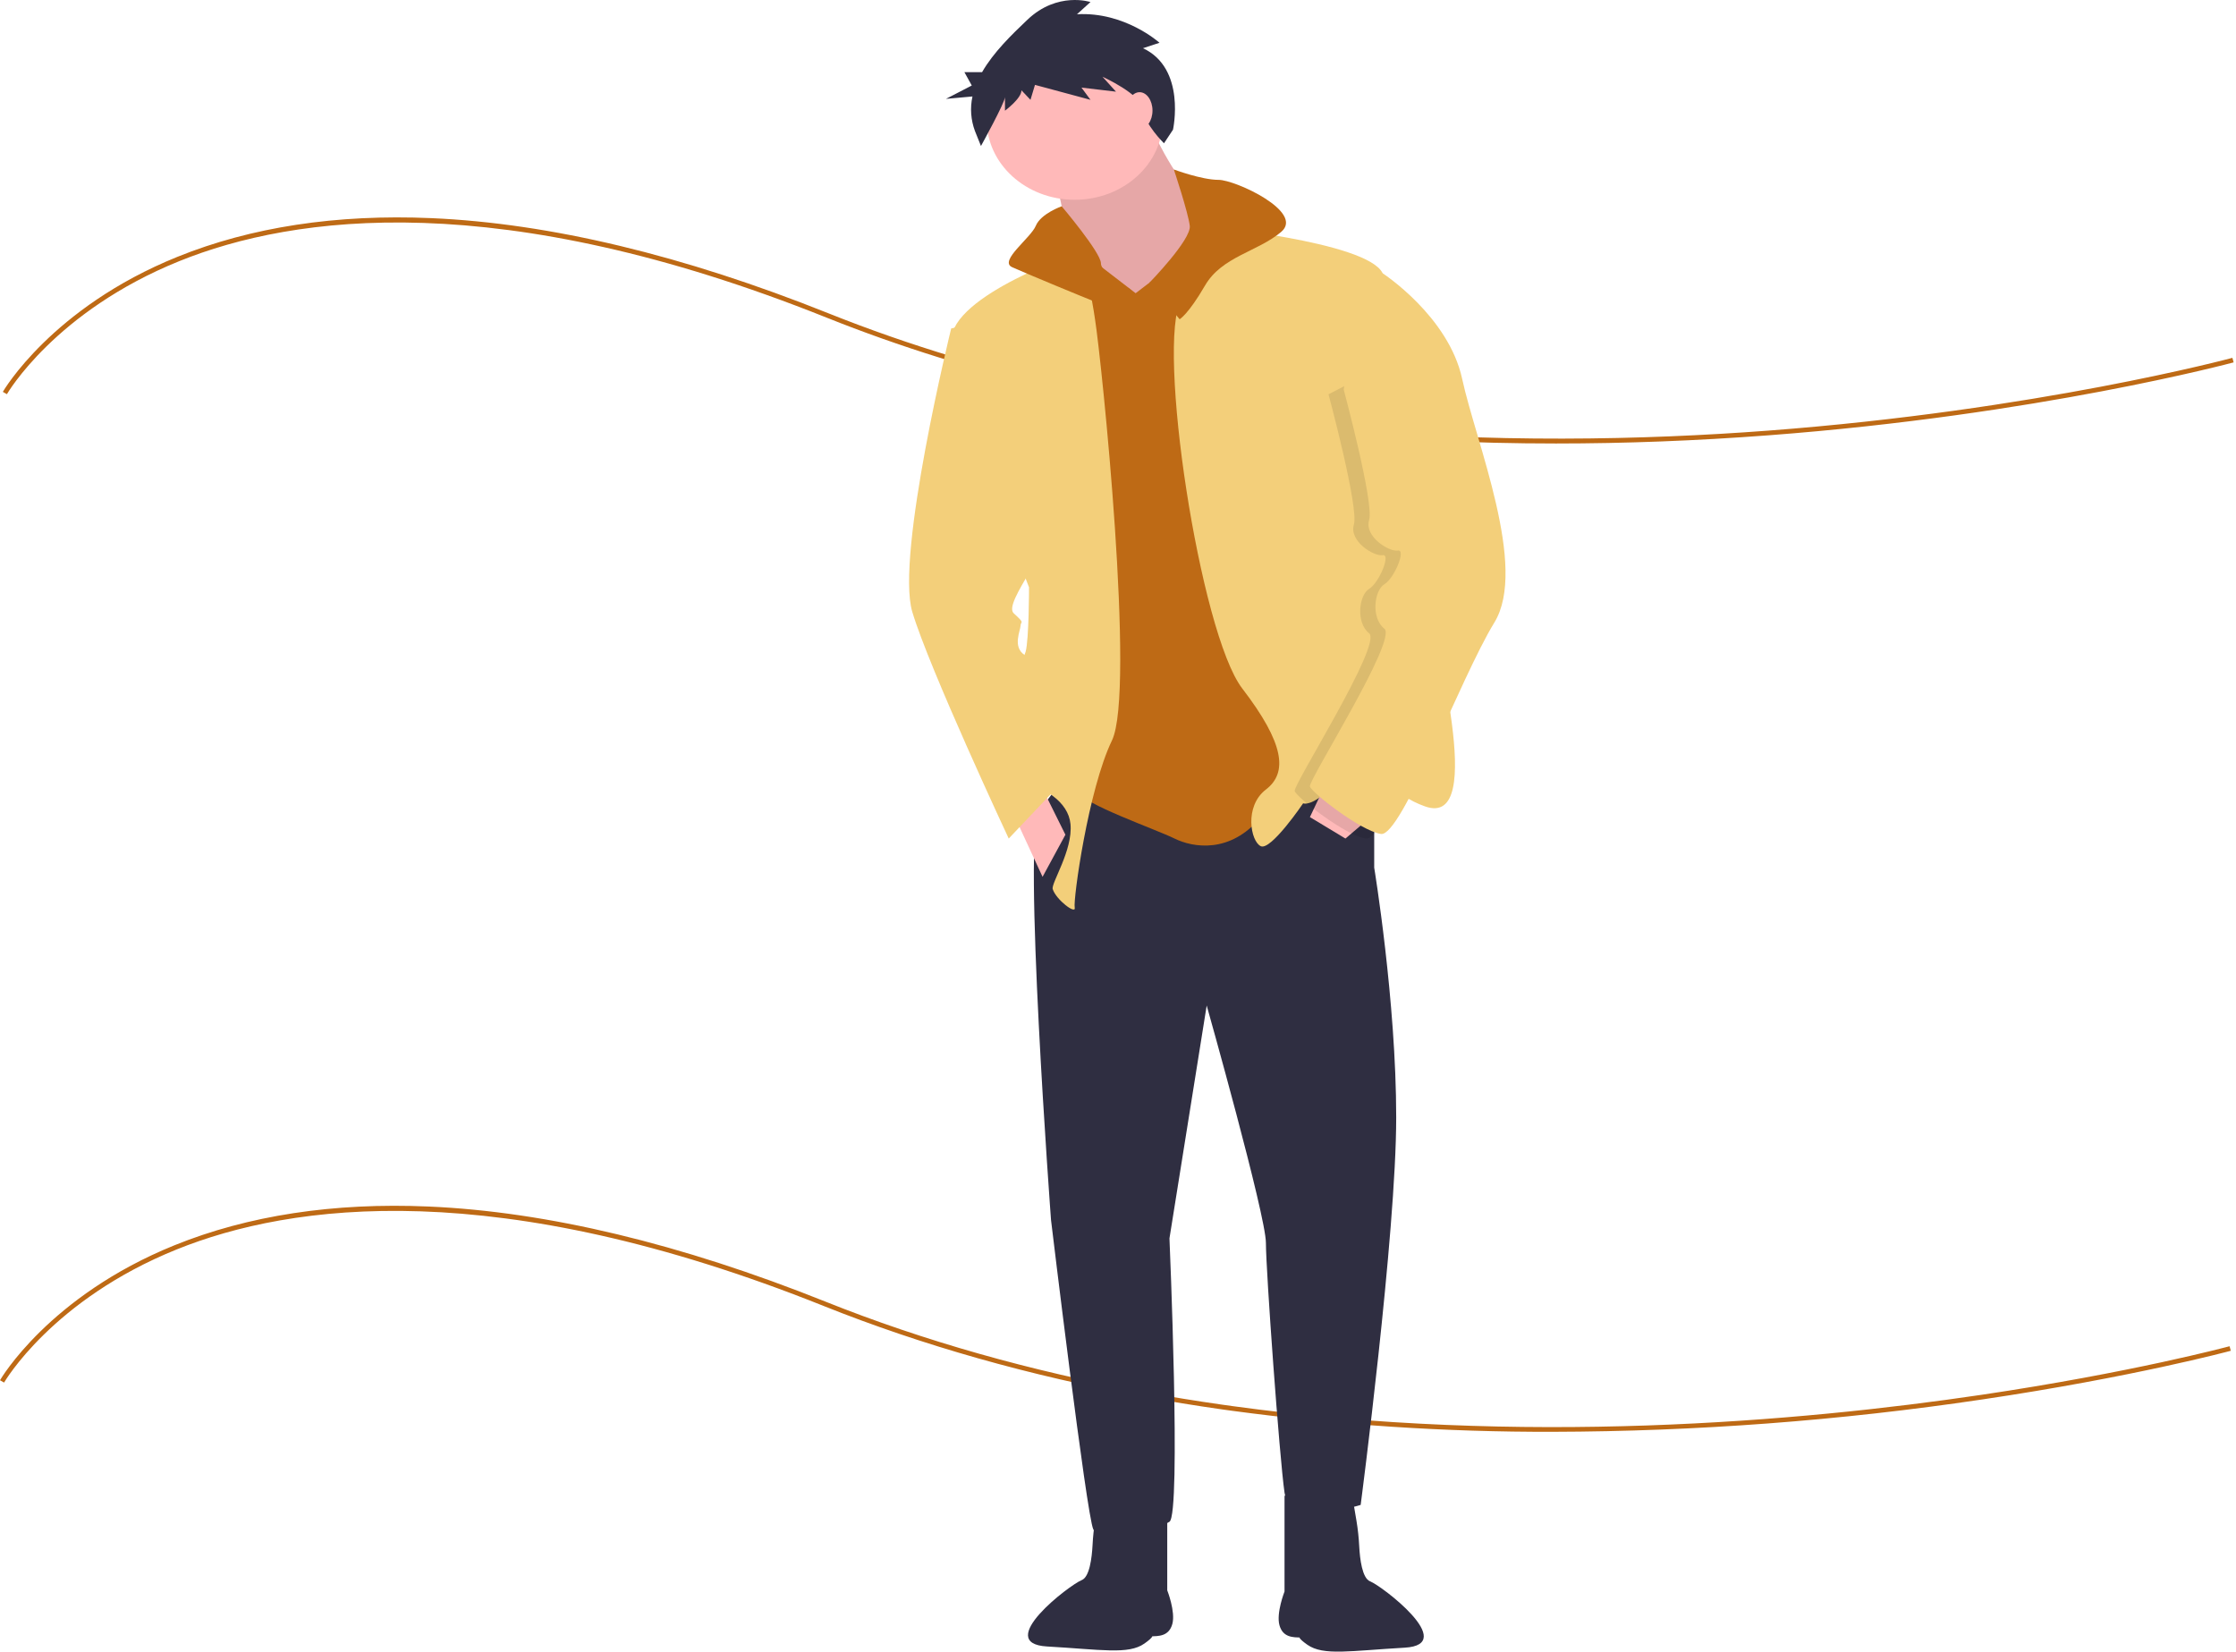 <svg width="792" height="585" viewBox="0 0 792 585" fill="none" xmlns="http://www.w3.org/2000/svg">
<path d="M550.011 507.137C512.014 507.239 474.054 504.751 436.395 499.693C435.166 499.536 433.92 499.36 432.681 499.176C423.438 497.861 414.189 496.359 405.198 494.709C364.737 487.31 326.582 476.503 291.793 462.587C176.022 416.278 103.232 426.134 62.556 442.555C18.535 460.328 1.614 489.406 1.448 489.698L0 488.876C0.168 488.58 17.308 459.069 61.809 441.062C87.901 430.504 118.17 425.89 151.782 427.343C193.739 429.16 241.053 440.498 292.411 461.041C327.097 474.915 365.146 485.692 405.498 493.072C414.467 494.717 423.694 496.217 432.921 497.528C434.154 497.712 435.389 497.886 436.615 498.042C538.697 512.084 637.175 503.616 701.816 494.041C755.096 486.148 789.384 476.92 789.724 476.828L790.16 478.435C789.82 478.527 755.445 487.78 702.06 495.688C651.722 503.185 600.905 507.012 550.011 507.137V507.137Z" fill="#BE6A15"/>
<path d="M551.124 157.082C521.775 157.083 493.202 155.709 465.635 152.963C402.289 146.655 344.136 133.043 292.793 112.505C177.022 66.196 104.232 76.052 63.556 92.475C19.535 110.247 2.614 139.325 2.448 139.616L1 138.794C1.168 138.498 18.308 108.988 62.809 90.981C88.902 80.422 119.17 75.806 152.782 77.262C194.739 79.079 242.053 90.416 293.411 110.959C409.364 157.341 538.392 159.163 626.214 152.531C721.404 145.338 790.042 126.932 790.724 126.747L791.16 128.353C790.477 128.539 721.716 146.981 626.376 154.188C600.849 156.118 575.714 157.082 551.124 157.082Z" fill="#BE6A15"/>
<path d="M377.519 270.949H374.906V292.827H377.519V270.949Z" fill="#F2F2F2"/>
<path d="M457.204 270.949H454.592V292.827H457.204V270.949Z" fill="#F2F2F2"/>
<path d="M404.951 142.636H402.339V164.514H404.951V142.636Z" fill="#F2F2F2"/>
<path d="M486.749 278.02V307.319C486.749 307.319 494.54 354.523 494.54 395.758C494.54 436.994 481.954 533.029 481.954 533.029C481.954 533.029 456.782 541.168 454.984 528.689C453.186 516.21 448.392 450.016 448.392 440.249C448.392 430.483 427.415 356.15 427.415 356.15L414.23 438.622C414.23 438.622 418.425 536.285 414.23 538.998C410.034 541.71 389.657 546.594 387.259 541.71C384.862 536.827 372.276 432.111 372.276 432.111C372.276 432.111 362.087 295.382 368.081 287.244C374.074 279.105 379.468 272.594 379.468 272.594C379.468 272.594 465.173 253.604 486.749 278.02Z" fill="#2F2E41"/>
<path d="M478.958 529.774L480.461 538.618C480.964 541.636 481.292 544.675 481.443 547.723C481.677 552.166 482.494 559.012 485.291 560.097C489.486 561.724 516.716 582.514 497.537 583.599C478.358 584.684 468.764 586.559 463.083 582.566C456.367 577.846 463.974 579.983 460.978 579.983C457.981 579.983 454.385 579.983 453.186 575.642C451.988 571.302 454.984 563.706 454.984 563.706V529.774H478.958Z" fill="#2F2E41"/>
<path d="M389.469 529.349L387.966 538.193C387.463 541.211 387.135 544.25 386.984 547.298C386.75 551.741 385.933 558.586 383.136 559.672C378.941 561.299 351.711 582.089 370.89 583.174C390.068 584.259 399.663 586.134 405.344 582.141C412.06 577.421 404.452 579.558 407.449 579.558C410.446 579.558 414.042 579.558 415.24 575.217C416.439 570.877 413.442 563.281 413.442 563.281V529.349H389.469Z" fill="#2F2E41"/>
<path d="M406.439 42.543C406.439 42.543 416.627 65.331 423.819 69.129C431.011 72.927 427.415 90.29 427.415 90.29L409.435 113.078H395.051L377.671 85.949C377.671 85.949 376.472 68.044 372.876 63.704C369.28 59.363 406.439 42.543 406.439 42.543Z" fill="#FFB9B9"/>
<path opacity="0.1" d="M406.439 42.543C406.439 42.543 416.627 65.331 423.819 69.129C431.011 72.927 427.415 90.29 427.415 90.29L409.435 113.078H395.051L377.671 85.949C377.671 85.949 376.472 68.044 372.876 63.704C369.28 59.363 406.439 42.543 406.439 42.543Z" fill="black"/>
<path d="M421.422 89.205L448.392 94.63L468.17 274.765C468.17 274.765 457.382 276.392 446.594 289.414C435.806 302.436 422.62 300.266 416.028 297.01C409.435 293.755 383.064 284.531 382.465 280.733C381.866 276.935 383.664 210.198 383.664 210.198L366.882 106.024L375.273 94.63H390.256L402.243 103.854L421.422 89.205Z" fill="#BE6A15"/>
<path d="M380.667 70.757C397.879 70.757 411.832 58.125 411.832 42.543C411.832 26.961 397.879 14.329 380.667 14.329C363.455 14.329 349.501 26.961 349.501 42.543C349.501 58.125 363.455 70.757 380.667 70.757Z" fill="#FFB9B9"/>
<path d="M425.617 79.981C425.617 79.981 484.352 85.406 489.746 96.8C495.14 108.195 486.15 158.654 486.15 158.654C486.15 158.654 507.726 202.602 507.127 212.911C506.527 223.22 527.504 293.755 504.729 285.616C481.954 277.477 489.147 256.317 477.759 271.509C466.372 286.701 461.577 284.531 461.577 284.531C461.577 284.531 450.19 301.351 446.594 299.723C442.998 298.095 440.601 285.616 448.392 279.648C456.183 273.679 454.984 263.37 440.001 243.838C425.018 224.305 409.435 121.759 418.425 106.024C427.415 90.29 425.617 79.981 425.617 79.981Z" fill="#F3CF7A"/>
<path d="M486.75 288.329L476.56 297.01L463.974 289.414L469.369 278.02L486.75 288.329Z" fill="#FFB9B9"/>
<path d="M382.465 89.205C382.465 89.205 336.916 104.397 336.916 120.674C336.916 136.951 364.485 208.028 364.485 208.028C364.485 208.028 364.485 226.476 363.286 230.816C362.088 235.157 343.23 273.015 359.69 276.392C369.964 278.501 378.406 284.039 379.169 291.856C380.074 301.138 372.225 312.853 372.876 314.915C374.074 318.713 381.266 324.139 380.667 321.426C380.068 318.713 385.462 279.648 393.852 262.285C402.243 244.923 390.256 128.27 387.859 113.078C386.702 105.012 384.899 97.034 382.465 89.205V89.205Z" fill="#F3CF7A"/>
<path d="M358.492 287.243L369.28 310.575L377.371 295.654L368.081 276.934L358.492 287.243Z" fill="#FFB9B9"/>
<path d="M415.777 60.023C415.777 60.023 425.617 63.704 431.61 63.704C437.604 63.704 462.176 75.098 453.786 82.151C445.395 89.205 432.809 90.832 426.816 101.141C420.822 111.45 417.826 113.078 417.826 113.078L407.155 100.102C407.155 100.102 422.021 84.864 421.422 79.981C420.822 75.098 415.777 60.023 415.777 60.023Z" fill="#BE6A15"/>
<path d="M376.052 73.068C376.052 73.068 368.68 75.64 366.882 79.981C365.084 84.321 353.697 92.46 358.492 94.63C363.286 96.8 384.263 105.482 388.458 107.109C392.654 108.737 400.472 102.491 400.472 102.491C400.472 102.491 389.957 97.072 389.957 93.274C389.957 89.476 376.052 73.068 376.052 73.068Z" fill="#BE6A15"/>
<path d="M351.3 113.078L336.916 116.333C336.916 116.333 317.138 196.634 323.131 216.709C329.124 236.784 357.293 297.01 357.293 297.01L375.273 278.02C375.273 278.02 367.43 234.837 362.961 232.013C358.492 229.188 361.488 223.22 361.488 221.592C361.488 219.965 363.286 221.05 359.091 217.252C354.896 213.454 374.674 192.293 369.28 186.325C363.886 180.357 351.3 113.078 351.3 113.078Z" fill="#F3CF7A"/>
<path opacity="0.1" d="M493.042 127.998L484.352 98.428C484.352 98.428 507.726 113.62 512.521 135.866C517.315 158.111 535.895 202.602 523.908 222.135C511.921 241.668 490.945 298.095 483.753 297.01C476.561 295.925 459.18 282.361 458.581 280.19C457.981 278.02 489.746 228.103 484.951 224.305C480.157 220.507 481.355 210.741 484.951 208.571C488.547 206.4 492.743 196.091 489.746 196.634C486.749 197.177 477.759 191.751 479.557 185.783C481.355 179.814 470.567 139.664 470.567 139.664L493.042 127.998Z" fill="black"/>
<path d="M481.355 94.63L489.746 96.801C489.746 96.801 513.12 111.993 517.914 134.238C522.709 156.484 541.288 200.975 529.302 220.507C517.315 240.04 496.338 296.468 489.146 295.382C481.954 294.297 464.574 280.733 463.974 278.563C463.375 276.392 495.14 226.476 490.345 222.678C485.55 218.88 486.749 209.113 490.345 206.943C493.941 204.773 498.136 194.464 495.14 195.006C492.143 195.549 483.153 190.123 484.951 184.155C486.749 178.187 475.961 138.036 475.961 138.036L481.355 94.63Z" fill="#F3CF7A"/>
<path d="M404.852 17.076L410.698 15.152C410.698 15.152 398.476 4.087 381.471 5.049L386.254 0.72C386.254 0.72 374.563 -3.129 363.935 6.973C358.349 12.284 351.885 18.526 347.855 25.558H341.595L344.208 30.288L335.063 35.019L344.449 34.169C343.56 38.253 343.866 42.477 345.337 46.421L347.462 51.712C347.462 51.712 355.965 36.318 355.965 34.394V39.205C355.965 39.205 361.81 34.875 361.81 31.989L364.998 35.356L366.592 30.064L386.254 35.356L383.065 31.027L395.287 32.47L390.505 27.178C390.505 27.178 404.321 33.432 404.852 38.724C405.384 44.015 412.292 50.75 412.292 50.75L415.48 45.94C415.48 45.94 420.263 24.292 404.852 17.076Z" fill="#2F2E41"/>
<path d="M403.645 45.663C406.171 45.663 408.218 42.75 408.218 39.158C408.218 35.566 406.171 32.654 403.645 32.654C401.12 32.654 399.073 35.566 399.073 39.158C399.073 42.75 401.12 45.663 403.645 45.663Z" fill="#FFB9B9"/>
</svg>
